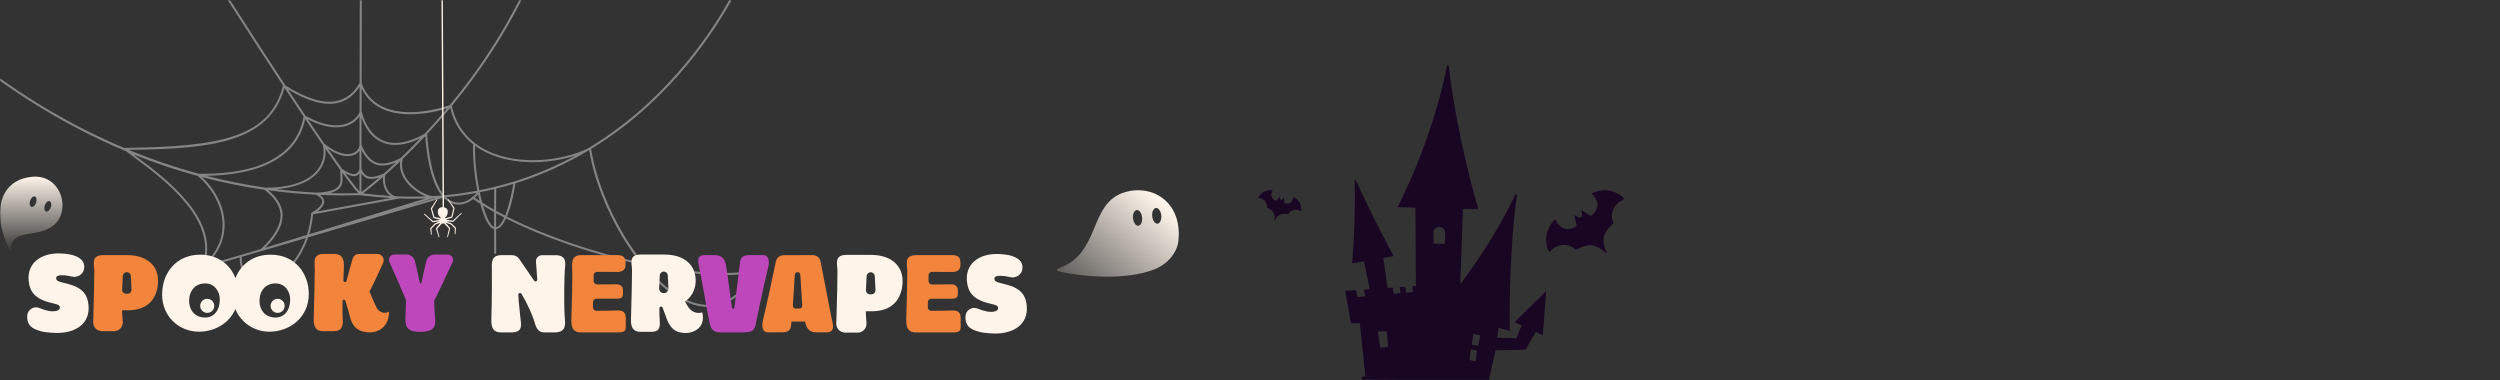 <svg width="920" height="140" viewBox="0 0 920 140" fill="none" xmlns="http://www.w3.org/2000/svg">
<rect x="0" y="0" width="920" height="140" fill="#333333" stroke="none"/>
<mask id="mask0_1686_10211" style="mask-type:alpha" maskUnits="userSpaceOnUse" x="0" y="0" width="920" height="140">
<rect width="920" height="140" fill="#D9D9D9"/>
</mask>
<g mask="url(#mask0_1686_10211)">
<path d="M547.936 139.983L550.347 128.883L561.387 128.701L565.176 122.183L567.76 123.39L569 107.161L557.348 118.521L559.949 119.736L558.02 124.474L550.976 124.283L551.484 120.621L555.609 121.793C555.609 121.793 554.972 95.697 558.227 71.797C558.278 71.449 557.796 71.311 557.65 71.623C551.406 84.762 543.389 96.582 537.516 104.445L537.533 104.071H537.387L538.368 76.865L544.035 77.004C544.035 77.004 536.138 50.717 533.15 24.3C533.107 23.918 532.564 23.892 532.487 24.274C526.915 52.444 514.282 76.249 514.282 76.249L520.869 76.422L521.067 105.217L519.776 105.304L519.905 107.491L517.416 107.673L517.149 105.486L515.074 105.625L515.392 107.742L512.929 108.15L512.43 105.807L510.63 105.937L509.071 94.907L512.886 94.239C512.886 94.239 505.653 81.082 498.884 66.164C498.798 65.982 498.522 66.043 498.531 66.251C498.901 82.289 497.583 96.929 497.583 96.929L501.907 96.165L504.077 106.389L501.82 106.545L502.466 109.07L499.607 109.322L498.953 106.744L495 107.022L497.179 119.016L500.425 118.929L502.466 138.516C500.933 138.49 500.425 139.323 501.45 139.731L547.919 140L547.936 139.983ZM543.501 129.265L543.096 132.684C543.062 132.823 542.924 132.91 542.786 132.884L541.029 132.554C540.892 132.528 540.797 132.389 540.814 132.25L541.253 128.857C541.27 128.701 541.425 128.597 541.572 128.631L543.294 128.935C543.449 128.97 543.535 129.117 543.501 129.265ZM542.433 122.947L544.551 123.407C544.698 123.442 544.793 123.589 544.75 123.737L543.957 127C543.923 127.139 543.785 127.225 543.647 127.199L541.89 126.87C541.753 126.844 541.658 126.713 541.675 126.566L542.114 123.173C542.132 123.016 542.287 122.912 542.442 122.938L542.433 122.947ZM527.483 85.777C527.44 84.554 528.405 83.53 529.619 83.512C530.868 83.486 531.875 84.528 531.823 85.786L531.677 89.769L527.612 89.657L527.483 85.777ZM510.303 121.923L510.794 127.685L507.943 127.937L507.048 122.018L510.303 121.932V121.923Z" fill="#190623"/>
<path opacity="0.4" d="M278.457 99.72C278.457 99.72 278.457 99.66 278.457 99.64C278.457 99.62 278.457 99.6 278.457 99.59C278.457 99.56 278.437 99.53 278.417 99.5C278.417 99.49 278.407 99.47 278.397 99.46C278.387 99.44 278.367 99.43 278.357 99.42C278.337 99.4 278.317 99.38 278.287 99.36C278.267 99.36 278.247 99.35 278.237 99.34C278.207 99.34 278.187 99.32 278.157 99.31C278.127 99.31 278.087 99.31 278.057 99.31C278.047 99.31 278.037 99.31 278.017 99.31C278.017 99.31 278.017 99.31 278.007 99.31C268.597 101.59 253.247 100.35 236.737 96.83C235.227 94.97 233.747 92.96 232.307 90.81C224.847 79.68 219.337 66.23 217.537 54.79C225.717 49.8 232.707 44.31 238.517 38.99C260.677 18.7 271.037 -3.5 271.137 -3.72C271.227 -3.91 271.137 -4.13 270.957 -4.22C270.767 -4.31 270.547 -4.22 270.457 -4.04C270.357 -3.82 260.047 18.26 237.987 38.45C232.047 43.89 224.867 49.5 216.447 54.56C207.107 59.19 191.227 61.11 179.557 55.58C172.467 52.22 167.877 46.48 166.267 38.98C177.557 25.3 189.457 7.65 197.997 -13.39C198.077 -13.58 197.987 -13.8 197.787 -13.88C197.597 -13.96 197.377 -13.87 197.297 -13.67C188.747 7.39 176.817 25.03 165.527 38.68C164.067 39.22 151.537 43.48 141.997 39.79C137.697 38.13 134.707 35.06 133.087 30.68L133.177 -18.62C133.177 -18.83 133.007 -19 132.807 -19C132.597 -19 132.437 -18.83 132.427 -18.63L132.337 30.5C130.257 34.11 127.627 36.26 124.307 37.08C119.357 38.3 112.867 36.39 105.017 31.43C90.527 9.4 76.187 -13.33 75.927 -13.74C75.817 -13.91 75.587 -13.97 75.407 -13.86C75.237 -13.75 75.177 -13.52 75.287 -13.34C75.547 -12.93 89.737 9.56 104.157 31.49C99.257 50.48 81.467 54.01 45.917 54.41C45.847 54.41 45.787 54.44 45.737 54.47C32.517 48.9 21.067 42.61 11.677 36.68C-17.663 18.13 -33.603 -0.57 -34.243 -1.82C-34.273 -1.96 -34.373 -2.08 -34.523 -2.11C-34.723 -2.16 -34.923 -2.04 -34.983 -1.84C-35.033 -1.65 -35.023 -1.51 -34.233 -0.53C-29.713 5.12 -11.903 23.44 15.837 40.13C25.867 46.17 36.067 51.35 46.417 55.68C47.357 56.43 48.547 57.31 49.897 58.31C60.037 65.83 81.137 81.48 74.097 98.24C74.097 98.26 74.097 98.27 74.097 98.29C74.097 98.31 74.087 98.33 74.077 98.35C74.077 98.35 74.077 98.36 74.077 98.37C74.077 98.39 74.077 98.42 74.077 98.44C74.077 98.46 74.077 98.47 74.077 98.49C74.077 98.49 74.077 98.5 74.077 98.51C74.077 98.54 74.097 98.56 74.117 98.58C74.117 98.6 74.127 98.61 74.147 98.63C74.157 98.64 74.177 98.65 74.187 98.66C74.197 98.67 74.207 98.68 74.227 98.69C74.227 98.69 74.227 98.69 74.237 98.69C74.247 98.69 74.257 98.71 74.277 98.72C74.327 98.74 74.377 98.75 74.427 98.75C74.457 98.75 74.497 98.75 74.527 98.74L88.207 94.73C88.287 100.6 90.927 104.21 95.347 104.43C95.487 104.43 95.627 104.44 95.767 104.44C99.587 104.44 103.977 101.97 107.607 97.75C110.117 94.83 112.067 91.27 113.397 87.34L162.817 72.85C162.927 72.82 163.007 72.74 163.047 72.65C163.077 72.65 163.097 72.65 163.127 72.65C164.477 74.08 165.867 74.81 167.157 75.11C169.767 75.73 172.287 74.71 174.127 73.26C174.967 73.85 175.847 74.43 176.747 75.01C177.797 78.88 179.087 82.01 180.477 83.47C180.917 83.93 181.367 84.21 181.817 84.32C181.817 85.12 181.827 85.89 181.837 86.63C181.857 89.54 181.877 91.93 181.857 93.05C181.857 93.26 182.017 93.43 182.227 93.43C182.437 93.43 182.597 93.26 182.607 93.06C182.617 91.94 182.607 89.55 182.587 86.63C182.587 85.9 182.577 85.14 182.567 84.35C184.017 84.13 185.227 82.53 186.227 80.39C200.517 87.62 218.967 93.79 236.227 97.5C242.747 105.53 250.197 111.35 257.507 112.67C258.577 112.86 259.627 112.96 260.647 112.96C267.577 112.96 273.527 108.58 278.387 99.89C278.387 99.89 278.387 99.89 278.387 99.88C278.387 99.86 278.387 99.85 278.407 99.83C278.417 99.8 278.427 99.78 278.437 99.75L278.457 99.72ZM211.727 57.26C201.597 62.78 189.827 67.39 176.397 70.01C175.327 64.65 174.687 58.61 174.837 53.65C176.177 54.63 177.637 55.5 179.227 56.25C189.207 60.98 202.197 60.36 211.737 57.25L211.727 57.26ZM182.617 69.41C184.757 68.88 186.847 68.3 188.887 67.68C188.427 70.59 187.367 75.69 185.867 79.33C184.737 78.75 183.627 78.16 182.557 77.57C182.557 74.46 182.567 71.53 182.617 69.41ZM181.807 77.15C180.277 76.29 178.827 75.41 177.447 74.53C177.127 73.34 176.827 72.07 176.557 70.76C178.367 70.41 180.127 70.01 181.877 69.59C181.827 71.6 181.817 74.29 181.817 77.15H181.807ZM174.107 53.1C173.907 57.98 174.527 64.4 175.657 70.16C171.737 70.9 167.677 71.48 163.467 71.85C159.127 66.89 157.667 56.19 157.177 49.33C159.917 46.39 162.757 43.18 165.657 39.7C166.957 45.19 169.837 49.73 174.107 53.09V53.1ZM75.887 97.56C80.417 93.2 82.757 88.01 82.657 82.46C82.527 75.21 78.377 68.9 74.387 65.18C81.967 67.18 89.617 68.73 97.327 69.84C99.817 71.8 103.057 74.85 103.237 78.97C103.397 82.75 100.967 87.02 95.997 91.66L75.887 97.56ZM114.707 78.21C114.707 78.21 114.707 78.21 114.697 78.22C114.627 78.26 114.577 78.32 114.547 78.39C114.547 78.4 114.547 78.41 114.547 78.42C114.547 78.45 114.527 78.47 114.527 78.5C114.277 81.36 113.727 84.01 112.967 86.43L97.597 91.16C102.067 86.71 104.167 82.7 103.997 78.93C103.827 75.03 101.177 72.08 98.767 70.03C104.547 70.82 110.347 71.36 116.187 71.64C117.727 72.34 118.527 73.16 118.567 74.08C118.617 75.35 117.177 76.89 114.727 78.2L114.707 78.21ZM126.017 64.32C125.997 64.06 125.987 63.81 125.977 63.56C128.347 66.82 130.347 69.41 131.807 71.07C128.267 71.17 124.787 71.16 121.347 71.07C123.027 70.66 124.217 70.05 124.987 69.19C126.267 67.77 126.137 65.94 126.017 64.32ZM127.037 63.75C128.767 64.71 130.107 65.03 131.117 64.69C131.617 64.52 131.977 64.21 132.267 63.85V70.44C130.917 68.91 129.137 66.61 127.037 63.75ZM133.017 63.81C133.537 64.6 134.157 65.18 134.907 65.5C136.367 66.14 138.027 65.82 139.577 65.3C136.367 68.07 134.037 69.89 133.007 70.67V63.81H133.017ZM140.957 65.1C140.717 67.46 141.407 69.79 142.857 71.36C143.117 71.64 143.397 71.89 143.687 72.1C140.397 71.91 137.047 71.6 133.607 71.16C134.817 70.24 137.407 68.2 140.957 65.1ZM141.187 63.9L140.987 63.98C139.177 64.69 136.927 65.57 135.217 64.82C134.277 64.4 133.557 63.54 133.027 62.18V55.12C134.467 57.99 136.187 59.78 138.287 60.53C140.357 61.26 142.767 61.02 145.757 59.76C144.117 61.3 142.587 62.68 141.187 63.92V63.9ZM132.277 62.23C131.937 63.22 131.497 63.78 130.887 63.98C129.847 64.33 128.157 63.71 125.867 62.13C124.277 59.92 122.527 57.44 120.667 54.76C125.407 57.94 128.507 57.65 130.007 57.12C130.947 56.8 131.717 56.23 132.277 55.49V62.23ZM125.207 62.52C125.177 63.12 125.207 63.76 125.257 64.38C125.367 65.92 125.487 67.51 124.417 68.69C123.207 70.03 120.587 70.75 116.447 70.89C111.487 70.64 106.637 70.21 101.897 69.62C111.017 68.82 115.427 65.58 117.527 62.79C119.287 60.46 120.067 57.57 119.757 54.78C121.697 57.6 123.537 60.2 125.197 62.51L125.207 62.52ZM119.297 74.07C119.267 73.19 118.747 72.41 117.797 71.73C120.587 71.84 123.387 71.91 126.187 71.91C128.317 71.91 130.467 71.88 132.607 71.81C136.417 72.32 140.137 72.66 143.767 72.87C136.387 74.22 121.987 76.86 116.767 77.82C118.437 76.61 119.347 75.29 119.297 74.07ZM145.567 72.22C144.787 72.02 144.037 71.56 143.397 70.87C141.917 69.27 141.317 66.78 141.817 64.36C143.467 62.9 145.307 61.23 147.277 59.35C146.917 61.86 147.657 64.42 149.457 66.81C151.377 69.35 154.217 71.32 156.647 72.27C153.057 72.4 149.367 72.39 145.577 72.22H145.567ZM147.497 58.09C143.697 60.09 140.847 60.65 138.527 59.82C136.327 59.04 134.557 56.97 133.097 53.49C133.087 53.46 133.047 53.44 133.027 53.41L133.047 43.34C134.667 47.88 137.307 51.02 140.767 52.45C144.607 54.03 149.367 53.49 154.657 50.91C152.137 53.56 149.727 55.94 147.487 58.09H147.497ZM132.277 53.84C131.887 55.07 131.017 55.99 129.757 56.43C128.217 56.96 124.827 57.21 119.367 52.9C117.417 50.07 115.367 47.04 113.257 43.89C120.027 47.4 124.647 47.2 127.377 46.34C129.447 45.69 131.117 44.48 132.297 42.8L132.277 53.83V53.84ZM118.727 53.29C119.587 56.34 118.917 59.73 116.937 62.36C114.637 65.4 109.437 69.02 97.727 69.08C90.157 67.98 82.877 66.49 75.927 64.7C102.257 64.26 110.347 53.41 112.307 43.81C114.527 47.12 116.687 50.31 118.737 53.3L118.727 53.29ZM115.217 78.88C117.957 78.38 141.117 74.12 147.017 73.05C147.017 73.05 147.017 73.05 147.027 73.05C148.637 73.11 150.237 73.14 151.807 73.14C153.377 73.14 154.967 73.1 156.527 73.05L113.787 86.21C114.487 83.87 114.977 81.42 115.217 78.89V78.88ZM159.357 72.17C156.977 72.11 152.597 69.74 150.057 66.37C148.717 64.59 147.307 61.77 148.217 58.46C150.777 56 153.567 53.21 156.477 50.1C157.407 62.13 159.837 68.59 162.527 71.94C161.477 72.03 160.427 72.11 159.357 72.17ZM143.887 41.21C151.847 43.3 161.037 40.99 164.587 39.83C161.737 43.23 158.937 46.36 156.247 49.24C150.387 52.57 145.137 53.45 141.057 51.76C137.327 50.22 134.587 46.56 133.137 41.17C133.127 41.12 133.087 41.08 133.057 41.04L133.077 32.56C135.197 36.96 138.807 39.87 143.897 41.21H143.887ZM124.477 37.84C127.617 37.07 130.247 35.08 132.327 31.94L132.307 41.35C131.237 43.43 129.467 44.91 127.167 45.63C124.417 46.49 119.617 46.66 112.377 42.56C110.277 39.43 108.137 36.19 105.987 32.93C113.397 37.37 119.617 39.02 124.477 37.83V37.84ZM104.707 32.35C107.057 35.93 109.417 39.48 111.717 42.91C110.017 52.73 101.907 64.28 73.127 63.95C63.937 61.45 55.327 58.45 47.347 55.16C77.357 54.77 99.027 52.66 104.707 32.34V32.35ZM50.337 57.72C49.907 57.4 49.497 57.09 49.097 56.8C56.907 59.94 64.797 62.6 72.757 64.76C76.927 68.17 81.767 74.8 81.907 82.49C82.007 87.92 79.787 92.82 75.327 97.08C80.847 80.35 60.347 65.14 50.337 57.72ZM95.397 103.69C91.317 103.49 88.987 100.15 88.967 94.52L112.557 87.6C108.847 98.08 100.987 103.94 95.387 103.69H95.397ZM149.837 75.89L159.507 72.91C159.717 72.9 159.927 72.88 160.137 72.87L149.837 75.89ZM167.347 74.39C166.127 74.1 165.057 73.46 164.107 72.56C167.977 72.2 171.727 71.67 175.357 71C175.007 71.46 174.587 71.92 174.097 72.35C173.937 72.3 173.767 72.35 173.667 72.48C173.607 72.56 173.587 72.66 173.607 72.76C171.937 74.05 169.677 74.95 167.357 74.39H167.347ZM174.737 72.77C175.187 72.36 175.577 71.93 175.917 71.51C176.097 72.35 176.287 73.16 176.487 73.96C175.887 73.57 175.307 73.17 174.737 72.77ZM181.037 82.96C179.877 81.75 178.727 79.07 177.737 75.64C179.037 76.45 180.397 77.24 181.807 78.03C181.807 79.87 181.817 81.75 181.827 83.54C181.577 83.44 181.307 83.25 181.037 82.96ZM182.577 83.6C182.567 81.93 182.557 80.18 182.557 78.45C183.537 78.99 184.537 79.52 185.567 80.05C184.697 81.97 183.687 83.36 182.577 83.6ZM186.547 79.71C188.447 75.21 189.477 68.89 189.687 67.46C199.817 64.29 208.827 60.03 216.737 55.28C216.767 55.27 216.787 55.26 216.817 55.24C219.027 68.86 226.297 84.89 235.527 96.59C218.567 92.88 200.547 86.8 186.537 79.7L186.547 79.71ZM257.657 111.94C251.247 110.78 244.127 105.73 237.477 97.77C248.037 99.97 258.087 101.24 266.397 101.24C270.527 101.24 274.217 100.92 277.337 100.26C272.007 109.4 265.387 113.34 257.667 111.94H257.657Z" fill="white"/>
<path d="M355.281 116.564C355.281 116.564 355.281 116.524 355.281 116.504C355.321 114.194 357.681 112.674 359.801 113.564C361.681 114.354 363.831 114.964 365.591 114.704C366.671 114.544 367.261 114.124 367.301 113.574C367.391 112.524 366.711 112.274 364.421 111.734L363.551 111.524C362.491 111.274 361.461 110.914 360.481 110.424C357.821 109.104 356.251 107.254 355.851 103.744C355.081 96.994 360.361 93.464 366.761 93.464C368.961 93.464 371.071 93.764 372.381 94.194C375.731 95.284 376.461 97.144 376.241 98.974C375.981 101.094 373.871 102.494 371.791 101.994C370.671 101.724 369.311 101.494 367.931 101.494C366.721 101.494 365.881 101.824 365.921 102.664C366.051 103.454 366.421 103.714 368.221 104.174L370.481 104.764C376.121 106.224 377.551 109.154 377.841 112.544C378.471 119.444 372.951 122.744 366.221 122.744C364.791 122.744 363.191 122.594 361.891 122.414C360.691 122.244 359.511 121.924 358.401 121.444C356.751 120.734 355.231 119.664 355.281 116.584V116.564Z" fill="#FEF4EA"/>
<path d="M10.001 116.354C10.001 116.354 10.001 116.314 10.001 116.294C10.041 113.984 12.401 112.464 14.521 113.354C16.401 114.144 18.551 114.754 20.311 114.494C21.391 114.334 21.981 113.914 22.021 113.364C22.111 112.314 21.431 112.064 19.141 111.524L18.271 111.314C17.211 111.064 16.181 110.704 15.201 110.214C12.541 108.894 10.971 107.044 10.571 103.534C9.811 96.794 15.091 93.254 21.491 93.254C23.691 93.254 25.801 93.554 27.111 93.984C30.461 95.074 31.191 96.934 30.971 98.764C30.711 100.884 28.601 102.284 26.521 101.784C25.401 101.514 24.041 101.284 22.661 101.284C21.451 101.284 20.611 101.614 20.651 102.454C20.781 103.244 21.151 103.504 22.951 103.964L25.211 104.554C30.851 106.014 32.281 108.944 32.571 112.334C33.201 119.234 27.681 122.534 20.951 122.534C19.521 122.534 17.921 122.384 16.621 122.204C15.421 122.034 14.241 121.714 13.131 121.234C11.471 120.504 9.951 119.434 10.001 116.354Z" fill="#FEF4EA"/>
<path d="M115.841 99.094C115.801 96.714 114.921 93.444 119.101 93.454H122.991C126.501 93.454 126.631 96.254 126.541 98.424L126.361 103.184C126.351 103.524 126.621 103.814 126.961 103.814C127.231 103.814 127.471 103.634 127.541 103.374C128.151 101.184 128.921 97.974 129.591 95.744C130.011 94.324 130.551 93.444 132.471 93.444H138.821C140.701 93.444 141.791 95.404 140.871 97.034C139.991 98.704 138.031 103.474 135.981 107.274C137.111 110.034 138.071 112.244 138.701 113.374C139.481 114.854 141.521 115.614 142.881 114.744C143.011 114.664 143.181 114.764 143.181 114.914C143.011 120.094 139.491 122.644 135.191 122.284C131.871 122.004 129.991 120.404 129.091 117.604C128.591 116.054 127.651 112.304 127.081 110.604C127.011 110.394 126.811 110.254 126.591 110.254C126.311 110.254 126.081 110.484 126.071 110.764C126.031 113.064 126.001 115.104 126.071 116.234C126.241 118.614 126.611 121.874 122.851 121.874H118.961C115.451 121.874 115.361 119.034 115.451 116.854C115.621 111.294 115.871 100.714 115.831 99.084L115.841 99.094Z" fill="#F2853B"/>
<path d="M149.411 110.434C148.621 108.444 145.161 100.574 143.301 96.354C142.741 95.084 143.671 93.654 145.061 93.654H149.581C151.061 93.654 152.351 94.674 152.701 96.114C153.311 98.664 154.201 102.484 154.481 104.104C154.511 104.254 154.631 104.354 154.781 104.354C154.921 104.354 155.051 104.254 155.081 104.114C155.471 102.184 156.301 98.584 156.861 96.154C157.201 94.694 158.501 93.664 160.001 93.674L164.831 93.704C166.231 93.704 167.151 95.164 166.561 96.434C164.531 100.814 160.661 109.104 159.751 110.684C159.771 111.244 159.871 113.214 159.981 115.454C160.131 118.524 161.411 122.124 154.601 122.124C149.161 122.124 149.091 119.574 149.221 116.504C149.321 114.144 149.421 110.974 149.421 110.444L149.411 110.434Z" fill="#BF47BC"/>
<path d="M181.021 99.534C180.981 97.154 180.431 93.884 184.561 93.894H188.431C189.481 93.894 190.471 94.414 191.071 95.284L196.541 103.284C196.661 103.454 196.861 103.564 197.071 103.564C197.441 103.564 197.731 103.254 197.711 102.884C197.571 100.754 197.321 97.534 197.281 96.904C197.281 96.754 197.261 96.564 197.241 96.354C197.121 95.034 198.161 93.894 199.481 93.904C199.891 93.904 200.311 93.904 200.691 93.904H204.371C208.501 93.904 208.111 96.714 207.881 98.874C207.721 100.444 207.441 110.274 207.801 116.364C207.941 118.744 208.791 122.324 204.151 122.324H200.431C197.381 122.324 197.121 119.684 196.501 117.854C195.641 115.324 193.871 111.354 191.911 108.124C191.801 107.934 191.591 107.814 191.371 107.814C191.011 107.814 190.731 108.104 190.741 108.464C190.831 111.294 191.401 115.434 191.481 116.674C191.651 119.054 192.861 122.314 188.221 122.314H184.331C180.821 122.314 180.781 119.474 180.821 117.294C181.031 111.734 181.051 101.154 181.001 99.524L181.021 99.534Z" fill="#FEF4EA"/>
<path d="M210.621 100.734C210.561 97.144 209.791 93.874 213.981 93.884H227.111C229.791 93.884 230.201 95.054 230.201 96.854V97.394C230.241 99.314 229.071 100.154 226.901 100.074C225.821 100.044 222.201 100.034 219.741 100.034C219.031 100.034 218.461 100.604 218.461 101.314V103.394C218.461 104.104 219.031 104.674 219.741 104.674C221.861 104.674 226.041 104.674 226.751 104.634C228.131 104.594 229.261 105.224 229.261 106.854V107.654C229.261 109.614 228.721 109.874 227.001 109.914C226.081 109.944 221.681 109.924 219.501 109.914C218.801 109.914 218.221 110.474 218.211 111.184C218.211 111.804 218.201 112.494 218.201 113.094C218.201 113.804 218.781 114.384 219.491 114.374C222.131 114.364 225.931 114.324 227.101 114.254C229.321 114.124 230.281 115.044 230.281 116.974V120.064C230.281 121.904 229.821 122.324 227.151 122.324H213.771C210.261 122.324 210.221 119.484 210.261 117.304C210.471 111.744 210.651 102.374 210.621 100.744V100.734Z" fill="#F2853B"/>
<path d="M333.881 99.534C333.841 97.154 332.581 93.894 337.221 93.894H350.351C353.031 93.894 353.441 95.064 353.441 96.864V97.404C353.481 99.324 352.311 100.164 350.141 100.084C349.061 100.054 345.441 100.044 342.981 100.044C342.271 100.044 341.701 100.614 341.701 101.324V103.404C341.701 104.114 342.271 104.684 342.981 104.684C345.101 104.684 349.281 104.684 349.991 104.644C351.371 104.604 352.501 105.234 352.501 106.864V107.664C352.501 109.624 351.961 109.884 350.241 109.924C349.321 109.954 344.921 109.934 342.741 109.924C342.041 109.924 341.461 110.484 341.451 111.194C341.451 111.814 341.441 112.504 341.441 113.104C341.441 113.814 342.021 114.394 342.731 114.384C345.371 114.374 349.171 114.334 350.341 114.264C352.561 114.134 353.521 115.054 353.521 116.984V120.074C353.521 121.914 353.061 122.334 350.391 122.334H337.011C333.501 122.334 333.461 119.494 333.501 117.314C333.711 111.754 333.921 101.174 333.881 99.544V99.534Z" fill="#F2853B"/>
<path d="M257.461 99.154C257.001 96.724 255.951 93.884 259.381 93.884H263.061C266.531 93.884 266.991 96.644 267.201 97.854C267.881 101.654 268.861 110.244 269.381 113.244C269.421 113.454 269.601 113.614 269.821 113.614C270.041 113.614 270.231 113.444 270.261 113.224C270.831 108.864 272.051 99.114 272.171 97.854C272.421 95.474 272.461 93.884 275.681 93.884H280.741C283.331 93.884 283.121 96.814 282.581 98.904C281.121 104.674 278.651 116.584 278.321 118.214C277.821 120.594 277.941 122.314 273.681 122.314H265.281C262.101 122.314 261.521 120.724 261.101 118.674C260.681 116.874 258.221 102.784 257.461 99.154Z" fill="#BF47BC"/>
<path d="M99.591 93.724C93.121 93.724 88.601 97.294 86.651 102.354C84.731 97.434 80.281 93.724 73.691 93.724C64.851 93.724 59.661 100.394 59.661 108.424C59.661 116.454 65.851 122.054 73.211 122.054C79.021 122.054 84.361 118.984 86.611 113.764C88.681 118.744 93.561 122.054 99.121 122.054C106.781 122.054 113.631 116.714 113.631 108.164C113.631 100.684 108.621 93.724 99.601 93.724H99.591ZM75.521 116.854C71.471 116.854 69.591 113.834 69.591 110.744C69.591 106.914 71.911 104.294 75.481 104.294C79.051 104.294 80.891 107.354 80.891 110.224C80.891 114.124 78.791 116.854 75.511 116.854H75.521ZM101.421 116.854C97.371 116.854 95.491 113.834 95.491 110.744C95.491 106.914 97.811 104.294 101.381 104.294C104.951 104.294 106.791 107.354 106.791 110.224C106.791 114.124 104.691 116.854 101.411 116.854H101.421Z" fill="#FEF4EA"/>
<path d="M76.261 115.144C77.692 115.144 78.851 113.984 78.851 112.554C78.851 111.123 77.692 109.964 76.261 109.964C74.831 109.964 73.671 111.123 73.671 112.554C73.671 113.984 74.831 115.144 76.261 115.144Z" fill="#FEF4EA"/>
<path d="M102.171 115.144C103.602 115.144 104.761 113.984 104.761 112.554C104.761 111.123 103.602 109.964 102.171 109.964C100.741 109.964 99.581 111.123 99.581 112.554C99.581 113.984 100.741 115.144 102.171 115.144Z" fill="#FEF4EA"/>
<path d="M46.691 93.884H38.041C33.401 93.884 34.651 97.144 34.701 99.524C34.741 100.984 34.571 109.584 34.391 115.364C34.381 115.684 34.331 117.124 34.291 118.564C34.231 120.374 35.681 121.874 37.491 121.874H41.991C43.861 121.874 45.331 120.284 45.181 118.414C45.111 117.534 45.051 116.684 45.011 116.164C44.971 115.534 44.941 115.274 44.941 114.184H47.071C54.551 114.184 57.861 109.754 58.151 103.944C58.481 98.054 54.351 93.874 46.701 93.874L46.691 93.884ZM46.911 108.104H46.431C45.581 108.104 44.911 107.394 44.951 106.554L45.191 101.564C45.231 100.774 45.881 100.154 46.671 100.154C47.461 100.154 48.111 100.774 48.151 101.564L48.391 106.554C48.431 107.394 47.761 108.104 46.911 108.104Z" fill="#F2853B"/>
<path d="M320.441 93.794H311.601C306.861 93.794 308.141 97.124 308.181 99.564C308.221 101.054 308.051 109.844 307.861 115.754C307.851 116.084 307.801 117.554 307.751 119.024C307.691 120.874 309.171 122.404 311.021 122.404H315.611C317.521 122.404 319.021 120.774 318.871 118.874C318.801 117.974 318.731 117.104 318.701 116.574C318.661 115.934 318.631 115.664 318.631 114.554H320.811C328.461 114.554 331.831 110.024 332.131 104.084C332.471 98.064 328.241 93.794 320.431 93.794H320.441ZM320.171 108.324C319.311 108.324 318.621 107.604 318.661 106.734L318.911 101.634C318.951 100.824 319.611 100.194 320.421 100.194C321.231 100.194 321.891 100.824 321.931 101.634L322.181 106.734C322.221 107.594 321.531 108.324 320.671 108.324H320.171Z" fill="#FEF4EA"/>
<path d="M258.481 115.144C258.461 115.034 258.351 114.974 258.241 115.004C256.761 115.424 255.041 115.004 253.741 113.614C253.201 113.034 252.071 110.934 252.071 110.934C254.371 109.384 255.831 106.964 256.001 103.744C256.251 97.854 252.151 93.674 244.501 93.674H235.851C231.211 93.674 232.551 96.934 232.591 99.314C232.631 100.944 232.381 111.524 232.211 117.084C232.131 119.254 232.211 122.104 235.721 122.104H239.611C242.241 122.104 243.001 121.104 242.791 118.134C242.681 116.554 242.621 114.724 242.661 113.424C242.661 113.094 242.941 112.824 243.271 112.824C243.531 112.824 243.761 112.984 243.841 113.224L245.551 117.844C246.801 120.724 248.401 122.314 251.651 122.524C255.371 122.764 259.661 120.564 258.481 115.154V115.144ZM244.271 107.884C243.291 107.884 242.511 107.064 242.561 106.094L242.791 101.344C242.831 100.554 243.481 99.934 244.271 99.934C245.061 99.934 245.711 100.554 245.751 101.344L245.981 106.094C246.031 107.074 245.251 107.884 244.271 107.884Z" fill="#FEF4EA"/>
<path d="M306.011 117.044C305.451 114.184 302.991 101.514 301.961 96.214C301.701 94.854 300.501 93.874 299.121 93.884L288.331 93.924C286.971 93.924 285.801 94.884 285.521 96.214C284.481 101.164 282.031 112.804 280.891 117.284C280.361 119.374 280.101 122.324 282.691 122.304H287.791C291.011 122.304 291.061 120.784 291.261 118.334C291.261 118.354 296.261 118.354 296.281 118.334C296.571 119.544 296.911 122.304 300.421 122.304H304.061C307.531 122.304 306.531 119.464 306.021 117.034L306.011 117.044ZM292.791 113.554C292.201 113.554 291.731 113.054 291.771 112.464L292.481 101.114C292.511 100.574 292.961 100.154 293.501 100.154C294.041 100.154 294.491 100.574 294.521 101.114L295.231 112.464C295.271 113.054 294.801 113.554 294.211 113.554H292.791Z" fill="#F2853B"/>
<path d="M592.371 70.155C589.531 69.605 586.531 70.655 585.751 71.205C585.551 71.345 587.281 72.155 587.831 74.755C588.111 77.865 585.401 79.465 585.401 79.465L581.961 77.315L582.261 79.555L581.341 80.205L579.331 79.175L580.211 83.145C580.211 83.145 577.801 85.165 574.961 83.865C572.701 82.475 572.511 80.575 572.311 80.725C571.531 81.275 569.541 83.755 569.111 86.615C568.621 89.905 569.901 92.565 570.121 92.725C570.341 92.885 571.991 90.235 575.441 90.135C578.271 90.055 579.601 91.785 579.891 91.895C580.181 92.005 582.771 90.075 585.551 90.245C587.081 90.335 588.531 91.185 589.591 91.965C590.171 92.415 590.661 92.865 590.971 93.085C591.091 93.185 591.171 93.255 591.211 93.275C591.231 93.275 591.281 93.255 591.271 93.235C591.271 93.185 591.231 93.085 591.171 92.945C591.061 92.585 590.801 91.975 590.571 91.265C590.191 90.005 589.871 88.355 590.301 86.885C591.071 84.205 593.761 82.415 593.751 82.105C593.741 81.795 592.551 79.965 593.571 77.325C594.811 74.095 597.861 73.435 597.781 73.175C597.701 72.915 595.621 70.815 592.351 70.185L592.371 70.155Z" fill="#190623"/>
<path d="M478.34 74.744C477.71 73.474 476.42 72.624 475.97 72.484C475.86 72.444 476.05 73.354 475.21 74.344C474.08 75.374 472.66 74.794 472.66 74.794L472.48 72.824L471.7 73.604L471.18 73.444L470.99 72.354L469.71 73.874C469.71 73.874 468.21 73.534 467.88 72.044C467.75 70.754 468.43 70.124 468.32 70.084C467.87 69.944 466.33 69.904 465.09 70.584C463.65 71.364 463 72.644 463 72.784C463 72.924 464.52 72.774 465.58 74.084C466.45 75.164 466.17 76.184 466.21 76.334C466.25 76.484 467.77 76.914 468.53 78.044C468.95 78.664 469.05 79.484 469.06 80.124C469.06 80.484 469.03 80.804 469.03 80.994C469.03 81.064 469.03 81.124 469.03 81.144C469.03 81.154 469.06 81.164 469.07 81.154C469.09 81.134 469.12 81.094 469.16 81.024C469.27 80.874 469.43 80.594 469.63 80.294C470.01 79.774 470.55 79.164 471.25 78.894C472.52 78.404 474.01 78.914 474.13 78.814C474.25 78.714 474.61 77.714 475.93 77.334C477.55 76.864 478.71 77.854 478.79 77.744C478.87 77.634 479.07 76.204 478.35 74.754L478.34 74.744Z" fill="#190623"/>
<path d="M413.983 70.71C400.343 74.79 405.293 93.45 389.353 98.829C388.913 98.98 388.863 99.669 389.323 99.769C398.983 102.069 414.683 103.139 424.893 99.1C429.513 97.269 433.213 93.12 433.663 88.51C435.083 74.07 423.843 67.76 413.983 70.71ZM418.923 83.079C418.003 83.18 417.123 81.96 416.953 80.37C416.783 78.779 417.393 77.4 418.313 77.299C419.233 77.2 420.113 78.419 420.283 80.01C420.453 81.6 419.843 82.98 418.923 83.079ZM425.983 82.32C425.063 82.419 424.183 81.2 424.013 79.609C423.843 78.01 424.453 76.639 425.373 76.54C426.293 76.439 427.173 77.659 427.343 79.249C427.513 80.84 426.903 82.219 425.983 82.32Z" fill="url(#paint0_linear_1686_10211)"/>
<path d="M166.727 81.62C166.788 81.62 166.847 81.6 166.887 81.56L169.867 78.58C169.917 78.53 169.927 78.44 169.867 78.38C169.817 78.32 169.727 78.32 169.667 78.38L166.657 81.19L164.037 80.85H164.028C164.028 80.85 164.028 80.85 164.017 80.85L166.347 80.09C166.417 80.07 166.467 80.01 166.487 79.94L167.267 76.67C167.278 76.61 167.267 76.55 167.237 76.5L165.047 73.38C165.007 73.32 164.918 73.3 164.858 73.34C164.788 73.38 164.778 73.47 164.818 73.54L166.837 76.66L166.108 79.72L163.878 80.31C163.847 80.24 163.798 80.17 163.758 80.12C164.378 79.7 164.797 78.82 164.787 77.98C164.787 77.95 164.787 77.92 164.787 77.89C164.787 77.86 164.787 77.84 164.787 77.81C164.767 76.94 164.177 76.41 163.398 76.27L162.948 -5H162.448L162.878 76.22C162.798 76.22 162.707 76.22 162.628 76.22H162.598C161.738 76.35 161.088 76.93 161.108 77.86C161.108 77.89 161.108 77.91 161.108 77.94C161.108 77.97 161.108 78 161.108 78.03C161.128 78.87 161.588 79.73 162.227 80.13C162.188 80.19 162.148 80.25 162.118 80.33L159.857 79.83L158.997 76.81L160.888 73.61C160.928 73.54 160.908 73.46 160.838 73.42C160.767 73.38 160.688 73.4 160.638 73.46L158.577 76.67C158.577 76.67 158.537 76.78 158.557 76.84L159.477 80.08C159.497 80.15 159.547 80.21 159.627 80.23L161.997 80.89C161.987 80.89 161.978 80.89 161.968 80.89L159.357 81.34L156.238 78.66C156.178 78.61 156.088 78.61 156.038 78.67C155.988 78.73 155.988 78.82 156.038 78.87L159.148 81.72C159.148 81.72 159.247 81.78 159.307 81.77L161.778 81.47L159.987 82.27C159.987 82.27 159.938 82.3 159.918 82.32L158.388 83.92C158.388 83.92 158.327 84.03 158.337 84.09L158.597 86.26C158.597 86.33 158.668 86.39 158.747 86.39C158.827 86.39 158.887 86.32 158.877 86.24L158.767 84.15L160.198 82.65L162.068 81.96L160.488 83.99C160.448 84.05 160.438 84.12 160.457 84.19L161.428 87.24C161.448 87.31 161.528 87.35 161.598 87.33C161.678 87.31 161.718 87.23 161.698 87.16L160.898 84.19L162.608 82.23C162.608 82.23 162.608 82.23 162.608 82.22C162.608 82.22 162.608 82.2 162.618 82.19C162.738 82.26 162.878 82.3 163.018 82.3C163.158 82.3 163.298 82.25 163.418 82.18C163.418 82.19 163.427 82.21 163.438 82.22L165.227 84.11L164.557 87.11C164.537 87.18 164.587 87.26 164.657 87.28C164.737 87.3 164.807 87.26 164.827 87.18L165.667 84.1C165.688 84.04 165.667 83.97 165.627 83.91L163.957 81.95L165.858 82.56L167.358 83.99L167.337 86.08C167.337 86.15 167.398 86.22 167.467 86.22C167.547 86.22 167.617 86.17 167.617 86.09L167.787 83.91C167.787 83.85 167.767 83.79 167.727 83.75L166.127 82.21C166.107 82.19 166.087 82.18 166.057 82.17L164.237 81.45L166.717 81.64H166.727V81.62Z" fill="#FEF4EA"/>
<path d="M11.386 65.095C-1.83 66.716 -2.52 81.062 4.107 93C3.252 82.793 14.624 88.743 20.688 81.968C25.966 76.061 21.933 63.799 11.386 65.095ZM13.29 74.574C12.945 75.619 12.165 76.312 11.558 76.12C10.951 75.929 10.734 74.92 11.086 73.867C11.431 72.821 12.21 72.129 12.818 72.32C13.425 72.511 13.642 73.52 13.29 74.574ZM18.702 76.304C18.357 77.35 17.578 78.042 16.97 77.851C16.363 77.659 16.146 76.65 16.498 75.597C16.843 74.552 17.622 73.859 18.23 74.051C18.837 74.242 19.054 75.251 18.702 76.304Z" fill="url(#paint1_linear_1686_10211)"/>
</g>
<defs>
<linearGradient id="paint0_linear_1686_10211" x1="422" y1="70" x2="389" y2="109.5" gradientUnits="userSpaceOnUse">
<stop stop-color="#FEF4EA"/>
<stop offset="1" stop-color="#FEF4EA" stop-opacity="0.1"/>
</linearGradient>
<linearGradient id="paint1_linear_1686_10211" x1="11.5" y1="65" x2="11.5" y2="93" gradientUnits="userSpaceOnUse">
<stop stop-color="#FEF4EA"/>
<stop offset="1" stop-color="#FEF4EA" stop-opacity="0"/>
</linearGradient>
</defs>
</svg>
